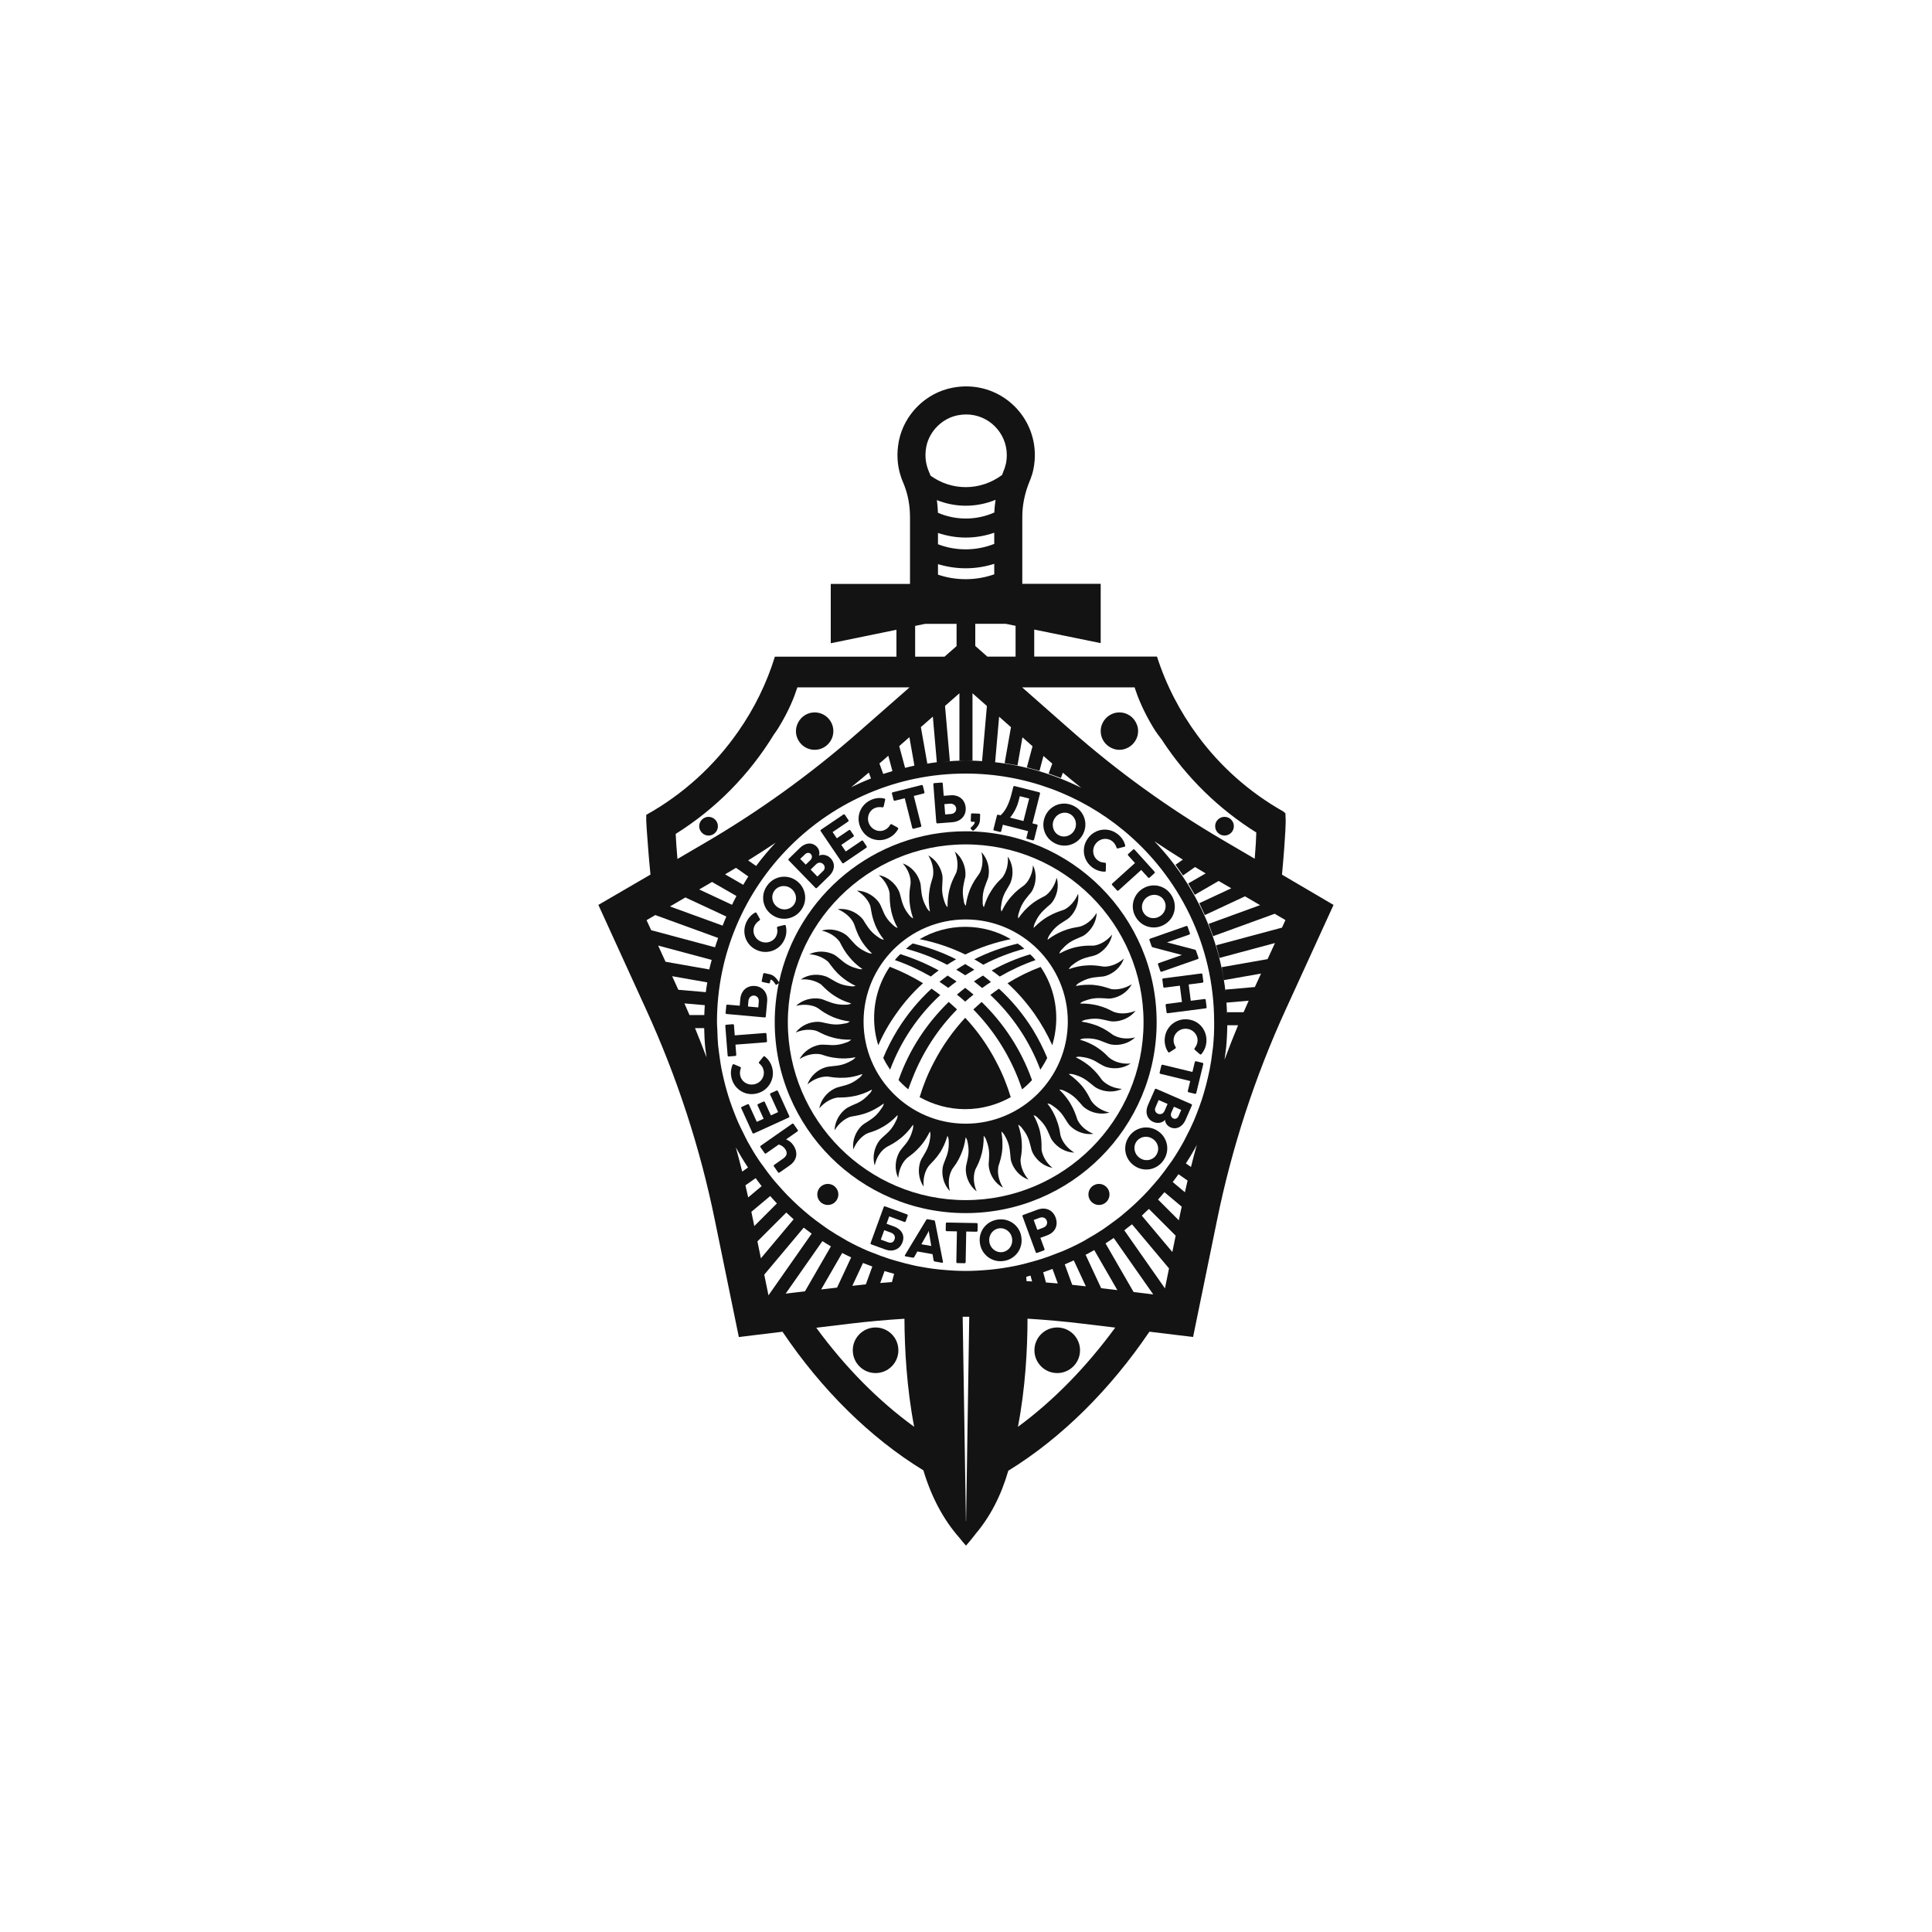 <?xml version="1.0" encoding="utf-8"?>
<!-- Generator: Adobe Illustrator 26.5.0, SVG Export Plug-In . SVG Version: 6.00 Build 0)  -->
<svg version="1.1" id="Layer_1" xmlns="http://www.w3.org/2000/svg" xmlns:xlink="http://www.w3.org/1999/xlink" x="0px" y="0px"
	 viewBox="0 0 500 500" style="enable-background:new 0 0 500 500;" xml:space="preserve">
<style type="text/css">
	.st0{fill:#131313;}
</style>
<g>
	<path class="st0" d="M207.41,192.63c0.88,0.88,2.08,1.42,3.42,1.42c2.67,0,4.84-2.17,4.84-4.84c0-2.67-2.17-4.84-4.84-4.84
		c-1.88,0-3.49,1.08-4.29,2.65c-0.34,0.66-0.55,1.4-0.55,2.19C205.99,190.54,206.54,191.75,207.41,192.63z"/>
	<path class="st0" d="M183.37,216.24c0.84,0,1.57-0.42,2.01-1.07c0.26-0.39,0.41-0.85,0.41-1.35c0-0.65-0.26-1.23-0.67-1.66
		c-0.44-0.46-1.06-0.76-1.75-0.76c-0.74,0-1.39,0.34-1.83,0.85c-0.36,0.42-0.59,0.96-0.59,1.57c0,0.45,0.13,0.87,0.35,1.23
		C181.72,215.75,182.48,216.24,183.37,216.24z"/>
	<circle class="st0" cx="316.9" cy="213.82" r="2.42"/>
	<path class="st0" d="M286.86,193.11c0.8,0.58,1.77,0.94,2.84,0.94c1.16,0,2.21-0.43,3.05-1.11c1.08-0.89,1.79-2.22,1.79-3.73
		c0-1.07-0.36-2.05-0.95-2.86c-0.88-1.2-2.29-1.98-3.89-1.98c-1.46,0-2.76,0.66-3.65,1.69c-0.73,0.85-1.19,1.94-1.19,3.15
		C284.86,190.82,285.65,192.23,286.86,193.11z"/>
	<path class="st0" d="M226.6,343.55c-3.26,0-5.9,2.64-5.9,5.9c0,3.26,2.64,5.9,5.9,5.9c3.26,0,5.9-2.64,5.9-5.9
		C232.5,346.19,229.86,343.55,226.6,343.55z"/>
	<path class="st0" d="M273.61,343.55c-3.26,0-5.9,2.64-5.9,5.9c0,3.26,2.64,5.9,5.9,5.9c3.26,0,5.9-2.64,5.9-5.9
		C279.51,346.19,276.86,343.55,273.61,343.55z"/>
	<path class="st0" d="M331.78,226.36c0.24-2.63,0.44-4.95,0.58-6.9c0.27-3.55,0.38-5.97,0.38-6.93l-0.07-2.05l-0.51-0.45
		c-8.74-4.92-16.32-11.64-22.22-19.66c-4.54-6.15-8.13-13.01-10.51-20.45h-31.77v-6.99l17.2,3.51v-15.35h-20.29V133.8
		c0-0.39,0-0.78,0.03-1.19v-0.03c0.15-2.75,0.8-5.43,1.84-7.97c0.23-0.55,0.44-1.09,0.6-1.66h0.03c0.49-1.64,0.75-3.38,0.75-5.17
		c0-9.83-7.96-17.78-17.77-17.78c-1.15,0-2.33,0.11-3.52,0.34c-6.96,1.32-12.54,6.91-13.91,13.81c-0.62,3.22-0.42,6.28,0.49,9.06
		c0.18,0.55,0.36,1.09,0.6,1.61c1.09,2.52,1.66,5.19,1.77,7.92c0.03,0.34,0.03,0.7,0.03,1.04v17.34H215v15.35l17-3.49v6.97h-31.46
		c-2.15,6.96-5.36,13.45-9.46,19.32c-6.18,8.91-14.34,16.32-23.83,21.61v1.6c0,0.2,0.14,2.87,0.51,7.34
		c0.14,1.88,0.34,4.06,0.58,6.52l-13.48,7.85l12.39,27.14c7.99,17.48,13.96,35.77,17.78,54.58l6.18,30.11l11.3-1.37
		c10.1,14.99,22.67,27.44,36.46,35.87c2.08,6.93,5.19,12.76,9.28,17.4c0.56,0.72,1.14,1.42,1.75,2.09c0.67-0.75,1.31-1.53,1.93-2.33
		c0.03-0.03,0.05-0.06,0.08-0.09c0.03-0.03,0.07-0.1,0.1-0.14c0.14-0.14,0.24-0.27,0.31-0.41c3.82-4.47,6.66-9.97,8.53-16.42
		c13.82-8.5,26.39-21.03,36.52-35.98l11.3,1.37l6.18-30.14c3.82-18.81,9.8-37.14,17.78-54.58l12.39-27.1L331.78,226.36z
		 M293.73,178.2c0,0.03,0.03,0.03,0.03,0.07c0.72,2.22,2.15,5.8,4.71,10.04c0.65,1.06,1.43,2.15,2.32,3.28v0.03
		c6.28,9.59,14.61,17.75,24.34,23.83c-0.03,1.54-0.17,3.86-0.41,6.79l-8.16-4.78c-14.1-8.26-27.41-17.85-39.66-28.67l-12.36-10.89
		h29.12C293.66,177.99,293.69,178.1,293.73,178.2z M321.84,261.96h-4.28v0.72c-0.03-1.24-0.09-2.47-0.19-3.7l0.04,0.5l5.75-0.5
		C322.72,259.97,322.27,260.96,321.84,261.96z M317.62,265.34h2.79c-1.23,2.95-2.39,5.92-3.5,8.92c0.07-0.48,0.13-0.97,0.19-1.46
		c0.07-0.56,0.16-1.11,0.22-1.68C317.5,269.21,317.6,267.29,317.62,265.34z M277.49,332.51l-1.93-5.29
		c0.79-0.33,1.56-0.69,2.33-1.04l3.13,6.72C279.85,332.77,278.67,332.64,277.49,332.51z M270.69,331.9l-0.71-2.64
		c0.28-0.09,0.55-0.2,0.83-0.29c0.53-0.17,1.05-0.38,1.58-0.57l1.37,3.76C272.73,332.06,271.71,331.98,270.69,331.9z M250.02,393.7
		l-0.02,0.02l-0.02-0.02l-0.84-52.92c0.32,0,0.64-0.01,0.95-0.01c0.25,0,0.5,0,0.75,0.01L250.02,393.7z M214.67,333.46l-2.16,0.25
		l5.45-9.44c0.03,0.02,0.07,0.03,0.1,0.05c0.73,0.39,1.48,0.73,2.22,1.09l-3.65,7.82L214.67,333.46z M177.13,259.68l5.27,0.46
		c-0.05,0.85-0.11,1.7-0.13,2.55h-3.83C178.01,261.69,177.57,260.68,177.13,259.68z M179.87,266.08h2.37
		c0.04,1.71,0.11,3.41,0.28,5.08c0.05,0.49,0.13,0.98,0.19,1.47c0.04,0.34,0.09,0.69,0.14,1.03
		C181.89,271.12,180.91,268.59,179.87,266.08z M182.66,256.77l-7.11-0.62l-1.6-3.51l9.1,1.6
		C182.91,255.08,182.76,255.91,182.66,256.77z M198.18,331.8l-0.39-1.92L208,317.71c0.68,0.53,1.36,1.05,2.06,1.56l-11.18,15.96
		L198.18,331.8z M196.92,325.65l-0.26-1.27l-0.64-3.11l7.47-7.47c0.63,0.59,1.25,1.18,1.9,1.75L196.92,325.65z M195.21,317.3
		l-0.68-3.32c-0.03-0.12-0.05-0.24-0.08-0.36l4.88-4.09c0.57,0.64,1.13,1.3,1.73,1.92L195.21,317.3z M192.92,306.76l2.65-1.86
		c0.51,0.69,1,1.4,1.54,2.07l-3.48,2.92C193.4,308.85,193.16,307.8,192.92,306.76z M192.08,303.21c-0.52-2.09-1.07-4.17-1.64-6.24
		c0.03,0.04,0.05,0.08,0.08,0.12c0.95,1.73,1.97,3.43,3.06,5.06L192.08,303.21z M203.33,334.79l9.51-13.59
		c0.72,0.47,1.46,0.91,2.2,1.36l-6.72,11.64l-3.1,0.36L203.33,334.79z M220.58,332.77l2.76-5.91c0.53,0.22,1.08,0.4,1.61,0.61
		c0.27,0.1,0.54,0.2,0.81,0.3l-1.68,4.62C222.9,332.51,221.74,332.64,220.58,332.77z M227.8,332.04l1.12-3.09
		c0.09,0.03,0.19,0.05,0.28,0.08c0.72,0.23,1.47,0.42,2.2,0.63l-0.57,2.14C229.82,331.87,228.81,331.96,227.8,332.04z
		 M265.66,331.55c-0.02-0.39-0.04-0.77-0.06-1.12c0.38-0.09,0.73-0.22,1.1-0.31l0.41,1.52
		C266.63,331.62,266.15,331.58,265.66,331.55z M280.95,324.73c0.24-0.12,0.48-0.24,0.72-0.36c0.51-0.27,1.01-0.57,1.52-0.85
		l5.98,10.36l-4.19-0.5L280.95,324.73z M293.37,334.37l-7.26-12.58c0.28-0.18,0.55-0.37,0.83-0.55c0.43-0.28,0.87-0.55,1.29-0.85
		l10.23,14.6l-3.77-0.46L293.37,334.37z M303.4,324.02l-7.9-9.41c0.36-0.33,0.7-0.69,1.06-1.03c0.26-0.24,0.53-0.46,0.78-0.71
		l6.92,6.92L303.4,324.02z M302.54,328.26l-0.45,2.22l-0.6,2.95l-10.52-15.02c0.32-0.24,0.61-0.52,0.93-0.76
		c0.35-0.28,0.73-0.52,1.07-0.8L302.54,328.26z M305.47,313.92l-0.39,1.9l-5.38-5.38c0.45-0.48,0.86-0.99,1.29-1.49
		c0.12-0.14,0.25-0.27,0.37-0.41l4.47,3.75c-0.02,0.09-0.04,0.17-0.06,0.26C305.67,312.99,305.57,313.47,305.47,313.92z
		 M306.65,308.55l-3.15-2.64c0.51-0.66,1-1.35,1.49-2.03l2.36,1.65C307.12,306.54,306.88,307.55,306.65,308.55z M308.22,302.01
		l-1.31-0.92c0.83-1.29,1.63-2.59,2.37-3.93c0.16-0.29,0.31-0.59,0.46-0.89C309.21,298.18,308.7,300.09,308.22,302.01z
		 M313.94,270.87c-0.04,0.38-0.1,0.75-0.15,1.13c-0.19,1.65-0.43,3.28-0.75,4.89c-0.11,0.55-0.24,1.1-0.36,1.65
		c-0.32,1.42-0.68,2.83-1.09,4.22c-0.17,0.58-0.35,1.16-0.53,1.73c-0.45,1.36-0.94,2.7-1.47,4.02c-0.21,0.53-0.41,1.06-0.64,1.58
		c-0.64,1.47-1.34,2.9-2.08,4.3c-0.17,0.32-0.32,0.66-0.5,0.98c-0.95,1.73-1.97,3.42-3.07,5.05c-0.16,0.24-0.34,0.46-0.51,0.69
		c-0.93,1.34-1.9,2.65-2.93,3.92c-0.42,0.51-0.86,1-1.29,1.5c-0.82,0.95-1.66,1.89-2.54,2.79c-0.52,0.54-1.07,1.07-1.61,1.59
		c-0.85,0.82-1.73,1.62-2.63,2.39c-0.58,0.5-1.17,1-1.76,1.48c-0.95,0.76-1.93,1.48-2.92,2.19c-0.58,0.41-1.16,0.84-1.75,1.24
		c-1.25,0.83-2.53,1.6-3.84,2.34c-0.38,0.21-0.73,0.45-1.11,0.66c-1.69,0.91-3.43,1.75-5.21,2.51c-0.51,0.22-1.04,0.39-1.55,0.6
		c-1.31,0.52-2.64,1.03-3.99,1.46c-0.64,0.21-1.3,0.39-1.96,0.58c-1.44,0.41-2.88,0.81-4.35,1.12c-0.28,0.06-0.55,0.12-0.83,0.18
		c-1.87,0.37-3.76,0.66-5.68,0.87c-0.31,0.03-0.62,0.06-0.93,0.09c-1.98,0.18-3.98,0.3-6.01,0.3c-2,0-3.97-0.12-5.92-0.3
		c-0.36-0.03-0.72-0.06-1.08-0.1c-1.88-0.2-3.73-0.49-5.56-0.85c-0.31-0.06-0.61-0.13-0.92-0.2c-1.5-0.32-2.97-0.72-4.43-1.14
		c-0.58-0.17-1.16-0.32-1.74-0.51c-1.55-0.5-3.07-1.06-4.56-1.67c-0.32-0.13-0.65-0.24-0.97-0.37c-1.83-0.78-3.62-1.64-5.36-2.59
		c-0.27-0.15-0.53-0.32-0.8-0.47c-1.41-0.79-2.8-1.63-4.14-2.52c-0.55-0.36-1.07-0.76-1.61-1.14c-1.03-0.73-2.05-1.48-3.04-2.27
		c-0.59-0.47-1.17-0.96-1.74-1.46c-0.89-0.76-1.75-1.55-2.6-2.36c-0.57-0.55-1.14-1.1-1.69-1.67c-0.8-0.83-1.57-1.69-2.33-2.56
		c-0.52-0.59-1.05-1.17-1.54-1.79c-0.8-0.98-1.54-2.01-2.28-3.04c-0.39-0.54-0.8-1.05-1.17-1.61c-1.02-1.52-1.97-3.1-2.86-4.71
		c-0.41-0.74-0.77-1.52-1.15-2.28c-0.48-0.96-0.96-1.91-1.4-2.9c-0.38-0.86-0.71-1.74-1.06-2.61c-0.36-0.93-0.71-1.87-1.03-2.82
		c-0.31-0.92-0.59-1.85-0.86-2.78c-0.27-0.96-0.52-1.92-0.75-2.9c-0.22-0.95-0.45-1.91-0.63-2.88c-0.19-1.01-0.33-2.04-0.47-3.07
		c-0.13-0.96-0.28-1.91-0.37-2.88c-0.11-1.23-0.15-2.48-0.19-3.73c-0.03-0.74-0.1-1.46-0.1-2.2c0-35.47,28.84-64.34,64.34-64.34
		c15.51,0,29.77,5.53,40.89,14.71c14.3,11.81,23.44,29.67,23.44,49.63C314.26,266.69,314.14,268.79,313.94,270.87z M176.37,232.85
		l1.01-0.59l10.6,4.94c-0.34,0.77-0.66,1.56-0.97,2.35l-13.62-4.96L176.37,232.85z M184.28,228.25l6.31,3.64
		c-0.41,0.74-0.76,1.51-1.14,2.27l-8.5-3.97l1.89-1.1L184.28,228.25z M190.47,224.59l3.19,2.24c-0.47,0.7-0.87,1.45-1.31,2.16
		l-4.7-2.71C188.59,225.73,189.53,225.16,190.47,224.59z M224.85,199.94l0.56,1.53c-1.75,0.68-3.45,1.44-5.13,2.26
		C221.82,202.48,223.34,201.22,224.85,199.94z M228.39,196.9l1.5-1.32l1.07,3.98c-0.8,0.23-1.59,0.48-2.38,0.74l-0.99-2.72
		C227.86,197.36,228.13,197.13,228.39,196.9z M236.84,169.94v-7.96l2.6-0.53h8.12v5.76l-3.12,2.74H236.84z M255.53,169.94
		l-3.13-2.77v-5.73h7.89l2.54,0.52v7.97H255.53z M249.93,139.12c2.53,0,5.01-0.43,7.38-1.25v2.89c-4.67,1.85-9.91,1.88-14.56,0.09
		v-2.92C245.06,138.7,247.47,139.12,249.93,139.12z M257.35,132.17l-0.01,0.23v0c0,0.08,0,0.16,0,0.23
		c-4.63,2.06-9.96,2.09-14.61,0.07c0-0.12,0-0.25-0.01-0.37c-0.04-0.98-0.13-1.95-0.26-2.9c2.38,0.95,4.92,1.45,7.5,1.45
		c2.65,0,5.26-0.53,7.7-1.53C257.51,130.3,257.4,131.23,257.35,132.17z M249.92,147.07c2.52,0,5.01-0.39,7.39-1.15v2.71
		c-4.68,1.66-9.88,1.68-14.56,0.09v-2.72C245.06,146.7,247.47,147.07,249.92,147.07z M256.15,197.14c-2.05-0.19-4.12-0.31-6.22-0.31
		h1.75v-17.41l3.73,3.29l-1.25,14.27L256.15,197.14z M248.3,179.42v17.41h1.6c-1.97,0-3.91,0.13-5.84,0.29l1.76-0.15l-1.25-14.28
		l0.4-0.35L248.3,179.42z M241.42,185.46l1.03,11.8c-1.04,0.11-2.05,0.31-3.07,0.47l0.61-0.11l-1.67-9.45L241.42,185.46z
		 M236.65,198.14c-0.82,0.16-1.61,0.39-2.42,0.58l-1.51-5.63l2.63-2.31L236.65,198.14z M200.72,218.1c-1.8,1.9-3.47,3.91-5.04,6.01
		l-2.06-1.44C196.01,221.19,198.38,219.66,200.72,218.1z M257.23,197.23l0.31,0.03l1.03-11.78l2.69,2.38l0.38,0.33l-1.64,9.3
		l3.33,0.59l1.28-7.26l2.42,2.14l0.19,0.17l-1.47,5.47l3.27,0.88l1.03-3.84l0.45,0.4c0.6,0.53,1.22,1.05,1.83,1.58l-0.94,2.57
		l3.18,1.16l0.5-1.37c1.56,1.32,3.14,2.61,4.73,3.89C272.87,200.42,265.28,198.1,257.23,197.23z M239.73,115.57
		c0.8-4.01,4.15-7.34,8.17-8.1c0.72-0.14,1.44-0.21,2.15-0.21c5.8,0,10.51,4.72,10.51,10.53c0,0.7-0.06,1.38-0.19,2.05l-0.33,1.21
		c-0.05,0.17-0.13,0.4-0.32,0.83c-0.14,0.34-0.25,0.69-0.38,1.04c-2.75,2.04-6.03,3.15-9.39,3.15c-3.3,0-6.42-1.02-9.12-2.96
		c-0.16-0.42-0.33-0.84-0.51-1.25c-0.13-0.3-0.22-0.61-0.32-0.89C239.46,119.27,239.37,117.45,239.73,115.57z M174.87,215.81
		c10.38-6.49,19.08-15.33,25.46-25.8c0.03,0,0.03-0.03,0.03-0.03c0.03-0.03,0.07-0.1,0.1-0.14c0.38-0.51,0.72-1.02,1.03-1.54
		c2.7-4.37,4.1-8.02,4.81-10.24c0-0.07,0.04-0.1,0.04-0.17h29.05l-13.38,11.74c-12.32,10.79-25.63,20.38-39.8,28.64l-6.89,4.03
		C175.08,219.57,174.94,217.35,174.87,215.81z M167.33,238.14l2.15-1.26l0.11-0.06l16.26,5.92c-0.27,0.8-0.56,1.6-0.8,2.42
		l-16.53-4.43L167.33,238.14z M170.33,244.71l13.86,3.71c-0.2,0.83-0.47,1.63-0.64,2.47l-11.31-1.99l-1.64-3.59L170.33,244.71z
		 M236.58,369.25c-9.32-6.76-17.92-15.5-25.33-25.63l8.77-1.06c4.68-0.56,9.36-0.98,14.05-1.27c0.04,7.96,0.6,18.01,2.52,27.98
		C236.6,369.25,236.59,369.25,236.58,369.25z M263.45,369.25c0,0-0.01,0.01-0.01,0.01c1.93-10.02,2.47-20.09,2.48-27.99
		c4.83,0.3,9.65,0.73,14.47,1.32l8.23,0.99C281.2,353.72,272.63,362.52,263.45,369.25z M331.78,240.07l-17.04,4.57l0.87,3.27
		l14.35-3.85l-0.4,0.87l-1.51,3.29l-11.88,2.09l0.59,3.34l9.59-1.69l-1.59,3.48l-7.64,0.67l0.07,0.78
		c-1.16-10.26-4.64-19.79-9.86-28.14c-2.48-3.97-5.34-7.67-8.57-11.03c2.43,1.62,4.88,3.21,7.36,4.75l-1.9,1.33l1.94,2.77l3.12-2.19
		c0.8,0.48,1.59,0.97,2.39,1.44l0.36,0.21l-4.52,2.61l1.69,2.93l6.19-3.58l1.85,1.08l1.41,0.82l-8.27,3.86l1.43,3.07l10.4-4.85
		l1.44,0.84l2.45,1.44l-13.31,4.85l1.16,3.18l15.94-5.8l0.73,0.43l2.05,1.2L331.78,240.07z"/>
	<path class="st0" d="M234.02,316.23c0.18,0.07,0.31,0.01,0.38-0.18l0.5-1.39c0.07-0.19,0.01-0.31-0.17-0.38l-5.65-2.06
		c-0.19-0.07-0.31-0.01-0.38,0.18l-3.38,9.27c-0.07,0.19-0.01,0.31,0.18,0.38l3.63,1.32c0.64,0.23,1.26,0.32,1.85,0.24
		s1.11-0.29,1.57-0.65c0.45-0.37,0.79-0.86,1.02-1.48c0.22-0.6,0.27-1.16,0.16-1.69c-0.11-0.53-0.38-1-0.79-1.41
		c-0.41-0.41-0.95-0.74-1.61-0.98l-1.89-0.69l0.69-1.91L234.02,316.23z M230.66,319.04c0.21,0.08,0.39,0.2,0.56,0.35
		c0.17,0.16,0.28,0.35,0.34,0.59c0.07,0.23,0.05,0.49-0.05,0.77c-0.15,0.42-0.38,0.68-0.68,0.79c-0.3,0.11-0.65,0.09-1.05-0.06
		l-1.83-0.67l0.89-2.44L230.66,319.04z"/>
	<path class="st0" d="M241.98,316.11c-0.03-0.17-0.13-0.27-0.3-0.29l-1.59-0.28c-0.17-0.03-0.29,0.03-0.38,0.17l-5.49,9.08
		c-0.03,0.03-0.05,0.08-0.05,0.12c-0.01,0.06,0,0.12,0.04,0.16c0.04,0.05,0.1,0.08,0.19,0.09l1.84,0.32
		c0.17,0.03,0.29-0.03,0.37-0.18l0.8-1.42l3.93,0.69l0.27,1.6c0.03,0.17,0.12,0.27,0.29,0.3l1.85,0.33c0.08,0.01,0.15,0.01,0.2-0.02
		c0.05-0.03,0.08-0.07,0.09-0.14c0.01-0.05,0.01-0.1-0.01-0.14L241.98,316.11z M238.45,322.01l1.75-3.1l0.17-0.4l0.05,0.44
		l0.59,3.51L238.45,322.01z"/>
	<path class="st0" d="M252.73,316.53l-7.65-0.14c-0.19-0.01-0.3,0.09-0.3,0.29l-0.03,1.65c0,0.2,0.09,0.3,0.29,0.3l2.61,0.05
		l-0.15,7.91c0,0.2,0.09,0.3,0.29,0.3l1.81,0.03c0.2,0,0.3-0.09,0.31-0.29l0.15-7.91l2.62,0.05c0.2,0.01,0.3-0.09,0.31-0.29
		l0.03-1.65C253.02,316.64,252.93,316.53,252.73,316.53z"/>
	<path class="st0" d="M263.2,317.53c-0.61-0.74-1.35-1.28-2.25-1.62c-0.89-0.34-1.83-0.43-2.83-0.28c-0.99,0.16-1.86,0.54-2.61,1.14
		c-0.74,0.6-1.29,1.35-1.63,2.24c-0.34,0.89-0.43,1.83-0.27,2.81c0.15,0.98,0.53,1.84,1.14,2.59c0.6,0.75,1.35,1.29,2.25,1.64
		c0.89,0.35,1.83,0.44,2.83,0.28c0.99-0.16,1.85-0.54,2.59-1.15c0.75-0.61,1.29-1.36,1.63-2.26c0.34-0.9,0.43-1.83,0.27-2.81
		C264.18,319.13,263.8,318.27,263.2,317.53z M261.77,322.12c-0.19,0.51-0.49,0.94-0.9,1.28s-0.87,0.55-1.4,0.64
		c-0.52,0.08-1.03,0.02-1.52-0.18c-0.49-0.2-0.91-0.51-1.25-0.94c-0.35-0.42-0.57-0.92-0.65-1.49c-0.09-0.56-0.04-1.1,0.15-1.61
		s0.49-0.94,0.9-1.28c0.41-0.34,0.87-0.55,1.4-0.64c0.52-0.08,1.03-0.03,1.52,0.17c0.49,0.2,0.91,0.51,1.25,0.93
		c0.35,0.42,0.56,0.92,0.65,1.48C262.01,321.07,261.96,321.61,261.77,322.12z"/>
	<path class="st0" d="M272.12,313.52c-0.47-0.39-1.02-0.63-1.65-0.71c-0.63-0.09-1.29,0-1.99,0.26l-3.67,1.35
		c-0.19,0.07-0.25,0.2-0.18,0.38l3.41,9.26c0.07,0.18,0.19,0.24,0.38,0.18l1.71-0.63c0.19-0.07,0.25-0.2,0.18-0.38l-1.06-2.88
		l1.72-0.63c0.71-0.26,1.28-0.63,1.69-1.1c0.42-0.47,0.67-1.02,0.76-1.63c0.09-0.61,0.01-1.26-0.24-1.93
		C272.94,314.42,272.58,313.91,272.12,313.52z M270.98,316.64c-0.05,0.24-0.15,0.46-0.33,0.65c-0.17,0.19-0.39,0.33-0.65,0.43
		l-1.54,0.57l-0.94-2.56l1.55-0.57c0.26-0.1,0.51-0.13,0.76-0.1c0.25,0.03,0.47,0.11,0.66,0.26c0.19,0.15,0.33,0.34,0.41,0.58
		C271,316.15,271.02,316.4,270.98,316.64z"/>
	<path class="st0" d="M205.4,290.92c-0.12-0.16-0.25-0.19-0.42-0.07l-8.08,5.65c-0.16,0.11-0.19,0.25-0.07,0.42l1.04,1.49
		c0.11,0.16,0.25,0.19,0.41,0.07l3.26-2.28c0.7,0.2,1.25,0.58,1.64,1.14c0.35,0.5,0.48,0.96,0.38,1.37c-0.1,0.41-0.4,0.8-0.91,1.15
		l-2.28,1.6c-0.17,0.11-0.19,0.25-0.07,0.41l1.04,1.5c0.11,0.16,0.25,0.19,0.41,0.07l2.61-1.82c0.61-0.42,1.06-0.92,1.36-1.49
		c0.3-0.57,0.42-1.17,0.35-1.82c-0.06-0.65-0.32-1.29-0.77-1.95c-0.29-0.42-0.59-0.73-0.9-0.95c-0.31-0.22-0.63-0.4-0.96-0.54
		l2.93-2.05c0.16-0.11,0.18-0.25,0.07-0.41L205.4,290.92z"/>
	<path class="st0" d="M204.26,288.82l-2.92-6.42c-0.08-0.18-0.22-0.23-0.4-0.15l-1.46,0.66c-0.18,0.08-0.23,0.22-0.15,0.4l2.05,4.5
		l-1.87,0.85l-1.56-3.41c-0.08-0.18-0.21-0.23-0.39-0.15l-1.34,0.61c-0.18,0.08-0.23,0.22-0.15,0.4l1.56,3.42l-1.77,0.8l-2.01-4.4
		c-0.08-0.18-0.21-0.23-0.39-0.15l-1.46,0.66c-0.18,0.08-0.23,0.21-0.15,0.4l2.88,6.33c0.08,0.18,0.21,0.23,0.39,0.15l8.98-4.09
		C204.29,289.13,204.34,289,204.26,288.82z"/>
	<path class="st0" d="M195.94,282.97c0.96-0.25,1.79-0.71,2.47-1.38c0.68-0.67,1.16-1.47,1.42-2.4c0.26-0.92,0.27-1.87,0.02-2.84
		c-0.16-0.6-0.4-1.15-0.73-1.65c-0.33-0.5-0.73-0.93-1.19-1.29c-0.07-0.06-0.15-0.08-0.21-0.06c-0.06,0.02-0.12,0.06-0.18,0.13
		l-1.08,1.34c-0.06,0.08-0.09,0.17-0.07,0.25c0.02,0.06,0.05,0.12,0.12,0.17c0.3,0.25,0.53,0.5,0.7,0.76
		c0.17,0.26,0.3,0.56,0.39,0.92c0.13,0.51,0.12,1.02-0.03,1.53c-0.15,0.51-0.42,0.96-0.81,1.34c-0.39,0.38-0.86,0.65-1.42,0.79
		c-0.55,0.14-1.09,0.14-1.62,0c-0.53-0.14-0.98-0.4-1.36-0.78c-0.38-0.37-0.63-0.82-0.77-1.33c-0.08-0.32-0.11-0.65-0.09-0.99
		c0.03-0.34,0.1-0.67,0.21-0.98c0.03-0.08,0.03-0.15,0.02-0.21c-0.03-0.08-0.08-0.14-0.18-0.18l-1.59-0.67
		c-0.07-0.03-0.14-0.04-0.2-0.02c-0.09,0.02-0.15,0.08-0.19,0.18c-0.22,0.52-0.35,1.08-0.4,1.68c-0.04,0.59,0.02,1.19,0.17,1.79
		c0.25,0.98,0.71,1.8,1.39,2.49c0.67,0.68,1.47,1.15,2.38,1.41C194.04,283.22,194.98,283.22,195.94,282.97z"/>
	<path class="st0" d="M190.54,272.95l-0.2-2.6l7.89-0.61c0.2-0.02,0.29-0.12,0.27-0.32l-0.14-1.81c-0.02-0.2-0.12-0.29-0.32-0.27
		l-7.89,0.61l-0.2-2.61c-0.02-0.2-0.12-0.29-0.32-0.27l-1.65,0.13c-0.2,0.02-0.29,0.12-0.27,0.32l0.6,7.62
		c0.02,0.2,0.12,0.29,0.32,0.27l1.65-0.13C190.47,273.25,190.56,273.15,190.54,272.95z"/>
	<path class="st0" d="M188.04,262.42l9.83,0.89c0.19,0.02,0.3-0.07,0.32-0.27l0.35-3.85c0.07-0.74-0.03-1.4-0.27-1.99
		c-0.25-0.59-0.62-1.06-1.12-1.41c-0.5-0.35-1.07-0.56-1.73-0.62c-0.66-0.06-1.27,0.04-1.83,0.29c-0.56,0.25-1.02,0.64-1.37,1.17
		c-0.35,0.53-0.57,1.17-0.63,1.91l-0.15,1.74l-3.16-0.28c-0.19-0.02-0.31,0.07-0.32,0.27l-0.17,1.84
		C187.76,262.3,187.85,262.4,188.04,262.42z M193.7,258.98c0.03-0.27,0.11-0.51,0.25-0.72c0.14-0.21,0.32-0.37,0.53-0.48
		s0.45-0.15,0.7-0.13c0.26,0.02,0.49,0.11,0.68,0.26c0.19,0.15,0.33,0.34,0.42,0.57c0.09,0.23,0.12,0.48,0.09,0.76l-0.13,1.48
		l-2.67-0.24L193.7,258.98z"/>
	<path class="st0" d="M193.7,244.18c0.57,0.76,1.31,1.34,2.22,1.73s1.84,0.53,2.8,0.42c0.95-0.11,1.81-0.45,2.59-1.02
		c0.77-0.57,1.35-1.32,1.75-2.24c0.24-0.57,0.39-1.15,0.44-1.75c0.04-0.6,0-1.18-0.15-1.74c-0.03-0.09-0.07-0.15-0.13-0.18
		c-0.05-0.02-0.13-0.03-0.23-0.01l-1.67,0.4c-0.11,0.02-0.18,0.08-0.21,0.16c-0.02,0.05-0.03,0.12-0.02,0.2
		c0.09,0.38,0.12,0.72,0.09,1.03c-0.03,0.31-0.11,0.63-0.25,0.97c-0.21,0.48-0.53,0.88-0.96,1.19c-0.43,0.31-0.92,0.5-1.46,0.56
		c-0.55,0.06-1.08-0.02-1.61-0.24s-0.95-0.56-1.28-0.99c-0.33-0.43-0.53-0.92-0.6-1.44c-0.07-0.53,0-1.03,0.21-1.52
		c0.13-0.31,0.31-0.59,0.54-0.84c0.23-0.25,0.49-0.47,0.77-0.65c0.07-0.05,0.11-0.1,0.14-0.15c0.03-0.07,0.02-0.16-0.03-0.26
		l-0.85-1.51c-0.04-0.07-0.09-0.12-0.15-0.14c-0.08-0.03-0.16-0.02-0.25,0.03c-0.5,0.28-0.95,0.64-1.34,1.08
		c-0.39,0.44-0.71,0.95-0.96,1.52c-0.4,0.93-0.54,1.86-0.43,2.81C192.79,242.56,193.13,243.42,193.7,244.18z"/>
	<path class="st0" d="M199.86,236.81c0.82,0.56,1.71,0.88,2.67,0.95c0.96,0.08,1.87-0.1,2.74-0.51s1.58-1.03,2.15-1.86
		c0.57-0.83,0.88-1.72,0.95-2.68c0.07-0.96-0.11-1.87-0.52-2.73c-0.42-0.86-1.03-1.58-1.85-2.14c-0.82-0.56-1.71-0.88-2.66-0.94
		c-0.95-0.07-1.86,0.1-2.73,0.52c-0.86,0.41-1.57,1.04-2.14,1.87c-0.57,0.83-0.89,1.73-0.96,2.68c-0.07,0.96,0.1,1.86,0.51,2.72
		C198.42,235.54,199.04,236.25,199.86,236.81z M200.37,230.58c0.29-0.43,0.69-0.76,1.17-0.99c0.49-0.22,1-0.32,1.54-0.27
		c0.55,0.04,1.06,0.22,1.53,0.54c0.47,0.33,0.83,0.73,1.07,1.23c0.25,0.49,0.35,1,0.32,1.53c-0.03,0.53-0.2,1.02-0.5,1.46
		c-0.3,0.43-0.69,0.76-1.17,0.99c-0.48,0.22-1,0.31-1.55,0.27c-0.54-0.04-1.05-0.22-1.53-0.55c-0.47-0.32-0.83-0.73-1.07-1.22
		c-0.24-0.49-0.34-1-0.31-1.53C199.9,231.51,200.07,231.02,200.37,230.58z"/>
	<path class="st0" d="M211.01,229.76c0.14,0.14,0.28,0.15,0.42,0.01l3.15-3.07c0.49-0.48,0.84-0.99,1.04-1.53
		c0.2-0.55,0.25-1.08,0.13-1.62s-0.38-1.02-0.81-1.46c-0.27-0.27-0.57-0.49-0.93-0.64c-0.35-0.15-0.71-0.23-1.07-0.23
		c-0.36,0-0.69,0.07-1,0.23c0.1-0.22,0.13-0.48,0.12-0.76c-0.01-0.28-0.08-0.55-0.19-0.83c-0.12-0.27-0.28-0.51-0.48-0.72
		c-0.39-0.41-0.84-0.66-1.34-0.78c-0.5-0.11-1.01-0.07-1.55,0.12c-0.53,0.19-1.05,0.53-1.53,1l-2.84,2.77
		c-0.14,0.14-0.14,0.28,0,0.42L211.01,229.76z M211.83,223.3c0.22-0.06,0.44-0.06,0.65,0c0.21,0.06,0.39,0.17,0.55,0.32
		c0.27,0.27,0.4,0.57,0.4,0.9c0,0.33-0.13,0.62-0.4,0.88l-1.49,1.45l-1.75-1.8l1.42-1.38C211.4,223.48,211.6,223.36,211.83,223.3z
		 M208.33,221.1c0.24-0.24,0.5-0.36,0.78-0.38c0.28-0.01,0.53,0.09,0.73,0.3c0.13,0.14,0.23,0.3,0.26,0.49
		c0.04,0.19,0.03,0.38-0.04,0.57c-0.06,0.2-0.18,0.37-0.34,0.53l-1.19,1.15l-1.44-1.48L208.33,221.1z"/>
	<path class="st0" d="M217.94,223.29c0.11,0.16,0.25,0.19,0.41,0.08l5.84-3.96c0.17-0.11,0.19-0.25,0.08-0.41l-0.89-1.33
		c-0.11-0.17-0.25-0.19-0.41-0.08l-4.09,2.77l-1.15-1.7l3.11-2.11c0.16-0.11,0.19-0.25,0.08-0.41l-0.83-1.22
		c-0.11-0.17-0.25-0.19-0.41-0.08l-3.11,2.11l-1.09-1.61l4-2.71c0.17-0.11,0.19-0.25,0.08-0.41l-0.89-1.33
		c-0.11-0.16-0.25-0.19-0.42-0.08l-5.76,3.9c-0.16,0.11-0.19,0.25-0.08,0.41L217.94,223.29z"/>
	<path class="st0" d="M224.45,216.41c0.78,0.56,1.65,0.89,2.6,0.99c0.96,0.1,1.89-0.05,2.81-0.47c0.57-0.25,1.07-0.58,1.5-0.99
		c0.44-0.41,0.79-0.87,1.07-1.39c0.05-0.09,0.05-0.16,0.02-0.22c-0.02-0.05-0.07-0.11-0.15-0.16l-1.51-0.84
		c-0.09-0.05-0.18-0.06-0.26-0.02c-0.05,0.03-0.11,0.07-0.15,0.14c-0.19,0.34-0.4,0.61-0.63,0.82c-0.23,0.21-0.5,0.39-0.84,0.54
		c-0.48,0.22-0.98,0.29-1.51,0.23c-0.53-0.06-1.01-0.26-1.46-0.58c-0.44-0.32-0.78-0.74-1.02-1.27c-0.23-0.52-0.33-1.05-0.27-1.6
		c0.05-0.54,0.23-1.03,0.53-1.47c0.3-0.43,0.7-0.76,1.18-0.98c0.31-0.14,0.63-0.22,0.97-0.25c0.34-0.03,0.67-0.02,1.01,0.04
		c0.08,0.01,0.15,0.01,0.2-0.02c0.07-0.03,0.13-0.1,0.15-0.21l0.39-1.68c0.02-0.08,0.02-0.15-0.01-0.21
		c-0.04-0.08-0.11-0.13-0.21-0.15c-0.55-0.13-1.13-0.17-1.71-0.11c-0.59,0.06-1.17,0.22-1.74,0.47c-0.91,0.41-1.65,1.01-2.21,1.79
		c-0.56,0.78-0.89,1.64-0.98,2.59c-0.09,0.95,0.06,1.88,0.47,2.78S223.68,215.85,224.45,216.41z"/>
	<path class="st0" d="M231.62,207.22l2.53-0.64l1.94,7.67c0.05,0.19,0.17,0.27,0.36,0.22l1.76-0.45c0.19-0.05,0.27-0.17,0.21-0.36
		l-1.93-7.67l2.54-0.64c0.19-0.05,0.27-0.17,0.21-0.36l-0.4-1.6c-0.05-0.19-0.17-0.27-0.37-0.22l-7.41,1.87
		c-0.19,0.05-0.27,0.17-0.22,0.36l0.41,1.6C231.3,207.19,231.42,207.26,231.62,207.22z"/>
	<path class="st0" d="M242.63,213.09l3.85-0.3c0.74-0.06,1.37-0.26,1.91-0.6c0.54-0.34,0.94-0.79,1.21-1.34
		c0.27-0.55,0.37-1.16,0.32-1.82c-0.05-0.66-0.25-1.25-0.58-1.76c-0.34-0.51-0.8-0.89-1.38-1.15s-1.24-0.36-1.99-0.3l-1.74,0.14
		l-0.25-3.16c-0.01-0.2-0.12-0.29-0.32-0.27l-1.84,0.14c-0.2,0.02-0.29,0.12-0.27,0.32l0.76,9.83
		C242.33,213.01,242.44,213.1,242.63,213.09z M245.88,207.99c0.27-0.02,0.53,0.02,0.76,0.12c0.23,0.1,0.42,0.25,0.57,0.45
		c0.14,0.19,0.23,0.42,0.25,0.66c0.02,0.26-0.03,0.5-0.14,0.71c-0.11,0.21-0.28,0.38-0.49,0.51c-0.21,0.13-0.46,0.2-0.73,0.22
		l-1.49,0.12l-0.21-2.67L245.88,207.99z"/>
	<path class="st0" d="M252.01,213.39c-0.17,0.23-0.4,0.48-0.71,0.74c-0.07,0.07-0.11,0.13-0.11,0.2c-0.01,0.08,0.03,0.15,0.1,0.22
		l0.33,0.33c0.06,0.07,0.13,0.1,0.21,0.1c0.08,0.01,0.15-0.03,0.22-0.09c1-0.85,1.51-1.73,1.56-2.63l0.05-1.38
		c0.01-0.2-0.09-0.3-0.29-0.31l-1.76-0.07c-0.2-0.01-0.3,0.09-0.31,0.28l-0.07,1.58c-0.01,0.2,0.09,0.3,0.29,0.31l0.76,0.03
		l-0.01,0.07C252.26,212.96,252.17,213.16,252.01,213.39z"/>
	<path class="st0" d="M257.34,214.94l1.42,0.36c0.19,0.05,0.31-0.02,0.36-0.21l0.42-1.65l6.53,1.66l-0.42,1.65
		c-0.05,0.19,0.03,0.32,0.21,0.36l1.41,0.36c0.19,0.05,0.31-0.02,0.36-0.22l0.89-3.52c0.05-0.19-0.02-0.31-0.21-0.36l-1.11-0.28
		l1.95-7.69c0.05-0.19-0.03-0.31-0.22-0.36l-6.33-1.6c-0.19-0.05-0.31,0.02-0.36,0.21l-0.49,1.93c-0.3,1.2-0.69,2.27-1.15,3.19
		s-1.02,1.67-1.65,2.24l-0.59-0.15c-0.19-0.05-0.31,0.03-0.36,0.22l-0.89,3.52C257.08,214.77,257.15,214.89,257.34,214.94z
		 M262.7,209.64c0.41-0.76,0.71-1.57,0.93-2.43l0.29-1.16l2.43,0.61l-1.48,5.82l-3.47-0.88C261.86,211.06,262.3,210.4,262.7,209.64z
		"/>
	<path class="st0" d="M273.03,218.26c0.9,0.45,1.83,0.64,2.79,0.58c0.95-0.06,1.83-0.36,2.63-0.89c0.8-0.53,1.42-1.24,1.87-2.13
		c0.44-0.89,0.63-1.81,0.57-2.76c-0.06-0.95-0.35-1.83-0.88-2.63c-0.53-0.8-1.24-1.42-2.14-1.87c-0.9-0.45-1.83-0.65-2.79-0.59
		c-0.95,0.06-1.83,0.35-2.62,0.88c-0.8,0.53-1.42,1.23-1.86,2.12c-0.44,0.89-0.63,1.81-0.58,2.77c0.06,0.96,0.35,1.84,0.87,2.64
		C271.42,217.18,272.14,217.81,273.03,218.26z M272.79,212.07c0.26-0.51,0.61-0.92,1.06-1.22c0.46-0.3,0.95-0.47,1.48-0.52
		c0.53-0.04,1.03,0.06,1.51,0.3c0.47,0.23,0.85,0.58,1.13,1.02c0.29,0.45,0.45,0.95,0.48,1.49c0.03,0.55-0.07,1.07-0.33,1.59
		c-0.25,0.52-0.61,0.93-1.07,1.23c-0.45,0.3-0.95,0.48-1.48,0.52c-0.53,0.04-1.03-0.06-1.51-0.3c-0.47-0.23-0.85-0.58-1.13-1.03
		s-0.45-0.95-0.47-1.49C272.42,213.12,272.53,212.58,272.79,212.07z"/>
	<path class="st0" d="M280.88,222.16c0.36,0.89,0.93,1.65,1.72,2.26c0.49,0.38,1.01,0.67,1.58,0.87c0.57,0.2,1.14,0.29,1.73,0.3
		c0.09,0,0.16-0.03,0.21-0.08c0.03-0.05,0.06-0.12,0.06-0.22l0.04-1.72c0-0.11-0.03-0.19-0.1-0.24c-0.05-0.04-0.11-0.06-0.19-0.07
		c-0.39-0.02-0.73-0.08-1.03-0.17c-0.29-0.1-0.57-0.27-0.87-0.49c-0.41-0.32-0.71-0.74-0.91-1.23c-0.19-0.5-0.25-1.02-0.17-1.56
		c0.07-0.54,0.29-1.04,0.64-1.49c0.35-0.45,0.78-0.78,1.29-0.99s1.02-0.28,1.55-0.21c0.53,0.07,1,0.26,1.43,0.59
		c0.26,0.21,0.48,0.45,0.67,0.74c0.19,0.29,0.33,0.59,0.43,0.91c0.03,0.08,0.06,0.13,0.11,0.17c0.07,0.05,0.15,0.06,0.25,0.04
		l1.67-0.43c0.08-0.02,0.13-0.05,0.18-0.11c0.05-0.07,0.06-0.15,0.03-0.26c-0.14-0.55-0.37-1.08-0.7-1.57
		c-0.33-0.49-0.74-0.93-1.23-1.32c-0.79-0.62-1.67-1-2.61-1.13c-0.95-0.13-1.87-0.02-2.75,0.34s-1.63,0.93-2.24,1.71
		c-0.61,0.78-0.99,1.65-1.12,2.6C280.42,220.35,280.52,221.27,280.88,222.16z"/>
	<path class="st0" d="M293.23,219.88l-1.23,1.11c-0.15,0.13-0.15,0.27-0.02,0.42l1.75,1.94l-5.87,5.3
		c-0.15,0.13-0.15,0.27-0.02,0.42l1.22,1.35c0.13,0.15,0.27,0.16,0.42,0.02l5.87-5.3l1.76,1.95c0.13,0.15,0.27,0.16,0.42,0.02
		l1.23-1.11c0.15-0.13,0.15-0.27,0.02-0.42l-5.13-5.67C293.52,219.76,293.38,219.75,293.23,219.88z"/>
	<path class="st0" d="M295.76,229.96c-0.85,0.52-1.49,1.2-1.95,2.05c-0.45,0.84-0.67,1.74-0.65,2.7c0.03,0.96,0.3,1.87,0.83,2.72
		c0.53,0.86,1.21,1.51,2.05,1.96c0.85,0.45,1.75,0.66,2.71,0.64c0.95-0.03,1.86-0.3,2.71-0.82c0.84-0.52,1.49-1.2,1.95-2.04
		c0.45-0.84,0.66-1.74,0.63-2.7c-0.03-0.96-0.3-1.86-0.83-2.72c-0.53-0.86-1.21-1.52-2.05-1.97c-0.85-0.45-1.75-0.67-2.69-0.64
		C297.5,229.17,296.6,229.44,295.76,229.96z M300.11,231.92c0.47,0.25,0.85,0.59,1.12,1.05c0.28,0.45,0.42,0.94,0.43,1.47
		c0.01,0.53-0.12,1.04-0.38,1.52c-0.26,0.48-0.63,0.87-1.12,1.17c-0.49,0.3-1.01,0.46-1.55,0.48c-0.55,0.02-1.06-0.09-1.53-0.34
		c-0.47-0.24-0.85-0.59-1.12-1.04c-0.28-0.45-0.42-0.94-0.43-1.47c-0.01-0.53,0.13-1.04,0.39-1.52c0.26-0.48,0.63-0.87,1.12-1.17
		c0.49-0.3,1.01-0.46,1.55-0.48C299.13,231.56,299.64,231.67,300.11,231.92z"/>
	<path class="st0" d="M297.48,243.31l0.55,1.58c0.05,0.15,0.15,0.23,0.3,0.27l7.55,1.99l-6,2.1c-0.19,0.07-0.25,0.19-0.18,0.38
		l0.58,1.66c0.07,0.19,0.19,0.25,0.38,0.18l9.31-3.26c0.19-0.07,0.25-0.19,0.18-0.38l-0.62-1.79c-0.05-0.15-0.15-0.24-0.3-0.27
		l-7.21-1.88l5.73-2.01c0.19-0.07,0.25-0.19,0.19-0.38l-0.58-1.66c-0.07-0.19-0.19-0.25-0.38-0.18l-9.31,3.26
		C297.48,243,297.42,243.13,297.48,243.31z"/>
	<path class="st0" d="M300.82,253.54l0.23,1.8c0.03,0.2,0.13,0.28,0.33,0.26l3.96-0.51l0.55,4.22l-3.97,0.51
		c-0.19,0.02-0.28,0.14-0.26,0.33l0.24,1.81c0.03,0.2,0.13,0.28,0.33,0.26l9.78-1.26c0.2-0.03,0.28-0.14,0.26-0.34l-0.23-1.81
		c-0.03-0.2-0.14-0.28-0.34-0.26l-3.53,0.45l-0.54-4.22l3.53-0.45c0.2-0.03,0.28-0.14,0.26-0.33l-0.23-1.8
		c-0.03-0.2-0.13-0.28-0.33-0.26l-9.78,1.26C300.88,253.23,300.79,253.34,300.82,253.54z"/>
	<path class="st0" d="M309.87,264.69c-0.79-0.53-1.69-0.83-2.68-0.89c-0.99-0.07-1.91,0.11-2.77,0.54c-0.86,0.42-1.56,1.03-2.1,1.83
		c-0.53,0.8-0.83,1.7-0.9,2.7c-0.03,0.62,0.02,1.22,0.18,1.8c0.15,0.58,0.39,1.11,0.72,1.59c0.06,0.08,0.12,0.12,0.19,0.12
		c0.06,0.01,0.13-0.02,0.21-0.07l1.44-0.94c0.09-0.06,0.14-0.13,0.15-0.22c0-0.06-0.02-0.13-0.06-0.2
		c-0.21-0.33-0.35-0.65-0.43-0.94c-0.09-0.3-0.11-0.63-0.09-0.99c0.03-0.52,0.2-1.01,0.51-1.45c0.31-0.44,0.7-0.78,1.19-1.02
		c0.49-0.24,1.02-0.34,1.59-0.31c0.57,0.04,1.09,0.21,1.54,0.51c0.46,0.3,0.81,0.69,1.05,1.16c0.24,0.47,0.35,0.97,0.31,1.51
		c-0.02,0.33-0.09,0.66-0.23,0.97c-0.13,0.32-0.31,0.6-0.51,0.87c-0.05,0.07-0.08,0.13-0.09,0.19c0,0.08,0.03,0.16,0.11,0.23
		l1.3,1.14c0.06,0.05,0.13,0.08,0.19,0.09c0.09,0.01,0.17-0.03,0.23-0.11c0.37-0.43,0.67-0.92,0.9-1.47
		c0.23-0.55,0.36-1.14,0.4-1.76c0.06-1-0.12-1.93-0.54-2.79C311.27,265.91,310.66,265.22,309.87,264.69z"/>
	<path class="st0" d="M311.18,275.05l-1.61-0.39c-0.19-0.05-0.31,0.03-0.36,0.22l-0.61,2.54l-7.69-1.86
		c-0.19-0.05-0.31,0.03-0.36,0.22l-0.43,1.77c-0.04,0.19,0.03,0.32,0.22,0.36l7.69,1.86l-0.62,2.55c-0.05,0.19,0.03,0.31,0.22,0.36
		l1.61,0.39c0.19,0.05,0.31-0.03,0.36-0.22l1.8-7.43C311.44,275.21,311.37,275.09,311.18,275.05z"/>
	<path class="st0" d="M299.26,281.8c-0.18-0.08-0.31-0.03-0.39,0.15l-1.77,4.03c-0.27,0.63-0.4,1.23-0.38,1.81
		c0.02,0.58,0.18,1.09,0.49,1.54c0.31,0.45,0.73,0.8,1.29,1.04c0.35,0.15,0.72,0.23,1.1,0.24c0.38,0.01,0.74-0.06,1.07-0.19
		c0.33-0.14,0.61-0.33,0.85-0.59c-0.01,0.24,0.05,0.49,0.17,0.74c0.11,0.26,0.28,0.49,0.49,0.69c0.21,0.21,0.45,0.37,0.71,0.49
		c0.52,0.23,1.03,0.3,1.53,0.21c0.51-0.09,0.97-0.32,1.39-0.7c0.42-0.38,0.77-0.88,1.04-1.5l1.59-3.64
		c0.08-0.18,0.03-0.31-0.15-0.39L299.26,281.8z M301.38,287.51c-0.11,0.24-0.25,0.44-0.44,0.58s-0.39,0.22-0.61,0.25
		c-0.22,0.03-0.43,0-0.63-0.09c-0.35-0.15-0.59-0.38-0.71-0.68c-0.12-0.3-0.11-0.63,0.04-0.97l0.83-1.91l2.31,1.01L301.38,287.51z
		 M305.02,288.81c-0.14,0.31-0.33,0.53-0.59,0.65c-0.25,0.12-0.52,0.11-0.79-0.01c-0.18-0.08-0.33-0.2-0.43-0.35
		c-0.11-0.16-0.17-0.34-0.19-0.54c-0.01-0.2,0.03-0.41,0.12-0.63l0.67-1.51l1.89,0.83L305.02,288.81z"/>
	<path class="st0" d="M299.78,292.79c-0.81-0.57-1.69-0.9-2.65-0.99c-0.96-0.09-1.87,0.07-2.75,0.47c-0.87,0.4-1.6,1.01-2.17,1.83
		c-0.57,0.82-0.91,1.71-0.99,2.67c-0.09,0.96,0.08,1.87,0.48,2.74c0.41,0.87,1.01,1.59,1.83,2.16c0.81,0.57,1.69,0.9,2.64,0.98
		c0.95,0.09,1.86-0.07,2.73-0.47c0.87-0.4,1.59-1.01,2.17-1.83c0.58-0.82,0.91-1.71,1-2.66c0.09-0.95-0.07-1.86-0.47-2.73
		C301.2,294.08,300.59,293.36,299.78,292.79z M299.18,299.01c-0.3,0.43-0.69,0.75-1.18,0.97c-0.49,0.22-1.01,0.3-1.55,0.25
		c-0.54-0.05-1.05-0.24-1.51-0.57c-0.47-0.33-0.82-0.74-1.05-1.24c-0.23-0.5-0.33-1.01-0.29-1.54c0.04-0.53,0.21-1.01,0.52-1.45
		c0.3-0.43,0.7-0.75,1.19-0.97c0.49-0.22,1-0.3,1.55-0.25s1.05,0.24,1.53,0.57c0.47,0.33,0.81,0.74,1.05,1.23
		c0.23,0.49,0.33,1.01,0.29,1.54C299.66,298.09,299.48,298.57,299.18,299.01z"/>
	<path class="st0" d="M249.92,215.14c-23.77,0-43.61,16.79-48.34,39.15c0-0.05,0-0.11-0.04-0.17c-0.67-1.13-1.45-1.79-2.33-1.98
		l-1.35-0.29c-0.19-0.04-0.31,0.03-0.35,0.23l-0.37,1.72c-0.04,0.2,0.03,0.31,0.23,0.35l1.54,0.33c0.2,0.04,0.32-0.03,0.36-0.23
		l0.16-0.74l0.06,0.02c0.17,0.04,0.36,0.16,0.56,0.35c0.2,0.2,0.4,0.48,0.61,0.82c0.05,0.09,0.11,0.14,0.18,0.15
		c0.08,0.02,0.15-0.01,0.23-0.07l0.39-0.27c0.05-0.03,0.07-0.08,0.09-0.12c-0.68,3.27-1.05,6.66-1.05,10.14
		c0,27.29,22.13,49.42,49.42,49.42c27.29,0,49.42-22.13,49.42-49.42C299.34,237.26,277.21,215.14,249.92,215.14z M249.92,310.59
		c-25.38,0-46.03-20.65-46.03-46.03s20.65-46.03,46.03-46.03s46.03,20.65,46.03,46.03S275.3,310.59,249.92,310.59z"/>
	<path class="st0" d="M214.24,306.39c-1.51,0-2.73,1.22-2.73,2.73c0,1.51,1.22,2.73,2.73,2.73c1.51,0,2.73-1.22,2.73-2.73
		C216.97,307.62,215.75,306.39,214.24,306.39z"/>
	<path class="st0" d="M284.41,306.39c-1.51,0-2.73,1.22-2.73,2.73c0,1.51,1.22,2.73,2.73,2.73c1.51,0,2.73-1.22,2.73-2.73
		C287.14,307.62,285.92,306.39,284.41,306.39z"/>
	<path class="st0" d="M254.47,249.67c3.39-1.78,6.95-3.14,10.63-4.14c-0.54-0.5-1.12-0.95-1.74-1.32
		c-3.89,0.91-7.65,2.27-11.21,4.05C252.94,248.71,253.68,249.17,254.47,249.67z"/>
	<path class="st0" d="M285.9,269.76c0.62,0.25,1.16,0.46,1.82,0.58c1.9,0.29,4.34-0.21,6.04-1.86c-2.11,0.54-4.01,0.21-5.25-0.41
		c-0.17-0.08-0.37-0.17-0.54-0.29c-0.91-0.66-1.82-1.36-3.76-2.23c-1.08-0.41-2.4-0.87-4.34-1.16c0.37-0.29,0.87-0.46,1.45-0.54
		c1.9-0.37,3.14-0.25,5.01,0.21c0.62,0.17,1.2,0.29,1.86,0.29c1.94,0,4.26-0.91,5.71-2.77c-2.03,0.83-3.97,0.83-5.25,0.42
		c-0.21-0.04-0.41-0.12-0.58-0.21c-1.04-0.5-2.03-1.08-4.1-1.61c-1.16-0.25-2.48-0.5-4.47-0.46c0.33-0.37,0.79-0.58,1.32-0.74
		c1.86-0.7,3.1-0.74,5.01-0.62c0.66,0.08,1.24,0.12,1.9,0c1.9-0.29,4.05-1.53,5.17-3.64c-1.86,1.16-3.76,1.45-5.13,1.28
		c-0.21-0.04-0.41-0.08-0.62-0.17c-1.08-0.33-2.15-0.74-4.26-0.95c-1.16-0.04-2.56-0.08-4.47,0.29c0.25-0.41,0.66-0.74,1.2-0.99
		c1.7-0.95,2.9-1.2,4.8-1.37c0.66-0.04,1.24-0.08,1.86-0.29c1.86-0.62,3.81-2.15,4.55-4.43c-1.61,1.45-3.47,2.03-4.84,2.07
		c-0.21,0-0.41,0-0.62-0.04c-1.12-0.16-2.28-0.41-4.38-0.25c-1.16,0.08-2.52,0.29-4.39,0.95c0.21-0.46,0.58-0.83,1.03-1.16
		c1.53-1.2,2.69-1.66,4.55-2.11c0.66-0.12,1.2-0.29,1.82-0.58c1.7-0.91,3.39-2.73,3.81-5.09c-1.41,1.7-3.14,2.57-4.51,2.81
		c-0.21,0.04-0.41,0.04-0.62,0.04c-1.12,0-2.28-0.04-4.34,0.41c-1.16,0.29-2.48,0.7-4.18,1.66c0.12-0.5,0.41-0.91,0.83-1.28
		c1.32-1.45,2.4-2.07,4.18-2.81c0.62-0.25,1.16-0.45,1.7-0.87c1.53-1.16,2.9-3.23,2.94-5.58c-1.12,1.86-2.69,2.98-3.97,3.43
		c-0.21,0.08-0.41,0.12-0.62,0.17c-1.12,0.21-2.28,0.33-4.26,1.12c-1.03,0.46-2.28,1.04-3.85,2.23c0.04-0.46,0.29-0.95,0.62-1.41
		c1.08-1.61,2.07-2.4,3.68-3.39c0.58-0.33,1.08-0.66,1.53-1.12c1.36-1.36,2.4-3.64,2.07-6c-0.83,2.03-2.23,3.39-3.43,4.05
		c-0.16,0.08-0.37,0.16-0.54,0.21c-1.08,0.37-2.19,0.7-4.05,1.78c-0.99,0.62-2.11,1.41-3.48,2.81c0-0.46,0.17-0.95,0.41-1.45
		c0.83-1.78,1.65-2.69,3.1-3.97c0.5-0.41,0.95-0.78,1.36-1.32c1.12-1.57,1.78-3.97,1.08-6.25c-0.49,2.11-1.65,3.68-2.73,4.51
		c-0.16,0.12-0.33,0.25-0.54,0.33c-0.99,0.54-2.07,0.99-3.68,2.36c-0.91,0.79-1.9,1.74-2.98,3.35c-0.12-0.46-0.04-0.99,0.17-1.53
		c0.54-1.86,1.2-2.9,2.44-4.38c0.42-0.5,0.83-0.91,1.12-1.53c0.87-1.74,1.12-4.18,0.08-6.33c-0.12,2.19-1.03,3.89-1.98,4.88
		c-0.17,0.16-0.29,0.29-0.46,0.41c-0.91,0.66-1.9,1.32-3.31,2.94c-0.74,0.87-1.57,1.99-2.4,3.76c-0.21-0.46-0.21-0.99-0.08-1.57
		c0.21-1.9,0.74-3.06,1.74-4.67c0.33-0.58,0.66-1.08,0.83-1.7c0.62-1.86,0.5-4.34-0.87-6.29c0.21,2.19-0.46,4.01-1.2,5.13
		c-0.12,0.21-0.25,0.33-0.41,0.5c-0.79,0.79-1.66,1.57-2.77,3.39c-0.62,0.99-1.24,2.19-1.82,4.1c-0.25-0.41-0.33-0.91-0.29-1.49
		c-0.08-1.94,0.25-3.14,0.95-4.92c0.25-0.62,0.5-1.16,0.58-1.82c0.29-1.9-0.21-4.34-1.86-6.04c0.54,2.11,0.21,4.01-0.37,5.25
		c-0.12,0.21-0.21,0.37-0.33,0.54c-0.66,0.91-1.37,1.82-2.23,3.76c-0.41,1.12-0.87,2.4-1.12,4.34c-0.33-0.37-0.5-0.87-0.54-1.45
		c-0.37-1.9-0.25-3.14,0.17-5c0.17-0.62,0.33-1.2,0.29-1.86c0-1.94-0.87-4.26-2.77-5.71c0.87,2.03,0.83,3.97,0.45,5.29
		c-0.08,0.16-0.16,0.37-0.25,0.54c-0.5,1.03-1.08,2.03-1.61,4.09c-0.25,1.16-0.5,2.52-0.46,4.47c-0.33-0.33-0.58-0.79-0.75-1.32
		c-0.66-1.86-0.74-3.06-0.58-5.01c0.04-0.66,0.08-1.24,0-1.86c-0.33-1.94-1.57-4.1-3.64-5.21c1.16,1.86,1.41,3.81,1.24,5.13
		c-0.04,0.21-0.08,0.41-0.12,0.62c-0.33,1.08-0.74,2.15-0.95,4.3c-0.08,1.16-0.12,2.52,0.25,4.47c-0.41-0.29-0.7-0.7-0.95-1.2
		c-0.95-1.74-1.2-2.94-1.37-4.84c-0.04-0.66-0.08-1.24-0.33-1.86c-0.58-1.86-2.15-3.81-4.38-4.55c1.45,1.61,2.03,3.47,2.03,4.84
		c0,0.21,0,0.41-0.04,0.62c-0.16,1.12-0.37,2.27-0.25,4.38c0.13,1.16,0.29,2.52,0.95,4.38c-0.46-0.21-0.83-0.58-1.16-1.03
		c-1.2-1.53-1.61-2.69-2.07-4.55c-0.16-0.66-0.29-1.2-0.62-1.82c-0.87-1.7-2.73-3.39-5.05-3.8c1.66,1.41,2.52,3.18,2.77,4.51
		c0.04,0.21,0.04,0.41,0.04,0.62c0.04,1.12,0,2.28,0.46,4.39c0.29,1.12,0.66,2.44,1.61,4.14c-0.46-0.12-0.87-0.41-1.28-0.83
		c-1.45-1.32-2.07-2.4-2.77-4.18c-0.25-0.62-0.49-1.16-0.87-1.7c-1.16-1.53-3.23-2.9-5.62-2.94c1.9,1.12,3.02,2.69,3.47,3.97
		c0.04,0.21,0.08,0.41,0.12,0.62c0.21,1.12,0.33,2.28,1.12,4.26c0.46,1.08,1.08,2.32,2.28,3.85c-0.5-0.04-0.95-0.29-1.41-0.62
		c-1.61-1.08-2.4-2.07-3.43-3.68c-0.33-0.58-0.62-1.08-1.12-1.53c-1.36-1.37-3.64-2.4-6-2.07c2.03,0.83,3.39,2.23,4.05,3.43
		c0.08,0.17,0.17,0.37,0.25,0.58c0.37,1.03,0.66,2.15,1.74,4.01c0.62,0.99,1.41,2.11,2.85,3.47c-0.5,0-0.99-0.16-1.49-0.41
		c-1.78-0.83-2.69-1.66-3.93-3.1c-0.45-0.5-0.83-0.95-1.36-1.36c-1.57-1.12-3.97-1.78-6.25-1.08c2.15,0.5,3.72,1.65,4.51,2.73
		c0.16,0.16,0.25,0.33,0.33,0.54c0.54,0.99,1.03,2.07,2.4,3.68c0.74,0.91,1.7,1.9,3.31,3.02c-0.46,0.08-0.95,0-1.53-0.21
		c-1.86-0.5-2.9-1.2-4.34-2.44c-0.49-0.41-0.95-0.79-1.53-1.12c-1.74-0.87-4.22-1.12-6.37-0.08c2.19,0.12,3.93,1.08,4.92,1.98
		c0.12,0.17,0.25,0.29,0.37,0.5c0.7,0.87,1.32,1.86,2.94,3.27c0.87,0.74,1.99,1.57,3.76,2.44c-0.46,0.16-0.99,0.16-1.53,0.04
		c-1.94-0.21-3.06-0.74-4.72-1.74c-0.58-0.33-1.08-0.66-1.7-0.83c-1.86-0.62-4.3-0.5-6.25,0.87c2.15-0.21,4.01,0.46,5.13,1.2
		c0.16,0.12,0.33,0.25,0.46,0.41c0.83,0.79,1.61,1.66,3.39,2.77c0.99,0.62,2.23,1.28,4.09,1.82c-0.41,0.25-0.91,0.33-1.49,0.33
		c-1.94,0.04-3.14-0.29-4.92-0.99c-0.62-0.25-1.16-0.5-1.82-0.58c-1.9-0.29-4.34,0.21-6.04,1.86c2.11-0.54,4.05-0.21,5.25,0.37
		c0.21,0.12,0.37,0.21,0.54,0.33c0.91,0.66,1.82,1.37,3.81,2.23c1.08,0.41,2.36,0.87,4.3,1.12c-0.37,0.33-0.87,0.49-1.41,0.54
		c-1.94,0.41-3.14,0.25-5.05-0.17c-0.62-0.16-1.2-0.29-1.86-0.29c-1.94,0-4.26,0.87-5.67,2.77c1.99-0.87,3.93-0.83,5.25-0.46
		c0.21,0.08,0.37,0.16,0.58,0.25c0.99,0.5,2.03,1.08,4.09,1.61c1.12,0.25,2.48,0.5,4.43,0.46c-0.33,0.33-0.79,0.58-1.32,0.75
		c-1.82,0.66-3.06,0.74-4.96,0.58c-0.66-0.04-1.24-0.08-1.9,0c-1.9,0.33-4.05,1.57-5.17,3.68c1.82-1.2,3.76-1.45,5.13-1.28
		c0.21,0.04,0.37,0.08,0.58,0.12c1.08,0.37,2.15,0.75,4.3,0.95c1.16,0.08,2.52,0.12,4.47-0.25c-0.29,0.41-0.7,0.7-1.2,0.95
		c-1.7,0.95-2.94,1.2-4.84,1.36c-0.66,0.08-1.24,0.12-1.86,0.33c-1.86,0.58-3.76,2.15-4.55,4.38c1.66-1.45,3.52-1.99,4.88-2.03
		c0.21,0,0.41,0,0.62,0.04c1.08,0.16,2.23,0.37,4.39,0.25c1.16-0.08,2.52-0.29,4.34-0.95c-0.17,0.46-0.54,0.83-1.03,1.16
		c-1.53,1.2-2.69,1.61-4.55,2.07c-0.62,0.16-1.2,0.29-1.78,0.62c-1.74,0.87-3.39,2.73-3.81,5.05c1.36-1.65,3.14-2.52,4.47-2.77
		c0.21-0.04,0.41-0.04,0.62-0.04c1.12-0.04,2.32,0,4.39-0.46c1.12-0.29,2.44-0.66,4.18-1.61c-0.12,0.46-0.46,0.91-0.87,1.28
		c-1.32,1.45-2.4,2.07-4.18,2.77c-0.58,0.29-1.12,0.5-1.66,0.87c-1.57,1.16-2.94,3.23-2.98,5.63c1.12-1.9,2.73-3.02,4.01-3.48
		c0.21-0.04,0.37-0.08,0.58-0.12c1.12-0.21,2.28-0.33,4.26-1.12c1.08-0.46,2.32-1.08,3.89-2.23c-0.08,0.45-0.29,0.91-0.66,1.36
		c-1.08,1.61-2.03,2.4-3.68,3.43c-0.54,0.33-1.04,0.62-1.53,1.12c-1.37,1.37-2.36,3.64-2.03,6c0.79-2.03,2.19-3.39,3.39-4.05
		c0.21-0.08,0.37-0.17,0.58-0.25c1.08-0.33,2.19-0.66,4.01-1.74c0.99-0.62,2.11-1.41,3.47-2.86c0.04,0.5-0.12,0.99-0.41,1.49
		c-0.83,1.78-1.66,2.69-3.1,3.93c-0.5,0.45-0.95,0.83-1.32,1.36c-1.12,1.57-1.78,3.97-1.08,6.25c0.46-2.15,1.61-3.72,2.73-4.51
		c0.17-0.12,0.33-0.25,0.5-0.33c0.99-0.54,2.07-1.03,3.72-2.4c0.87-0.74,1.86-1.7,2.98-3.31c0.08,0.46,0,0.99-0.17,1.53
		c-0.54,1.86-1.2,2.9-2.48,4.34c-0.41,0.5-0.79,0.95-1.08,1.57c-0.87,1.74-1.16,4.18-0.12,6.33c0.17-2.19,1.08-3.93,2.03-4.88
		c0.12-0.16,0.29-0.29,0.46-0.41c0.91-0.7,1.86-1.32,3.27-2.94c0.75-0.87,1.57-1.99,2.44-3.76c0.17,0.46,0.17,0.99,0.08,1.53
		c-0.25,1.95-0.74,3.06-1.74,4.72c-0.37,0.58-0.66,1.08-0.87,1.7c-0.58,1.86-0.46,4.34,0.91,6.29c-0.21-2.19,0.41-4.05,1.2-5.17
		c0.12-0.16,0.25-0.33,0.37-0.46c0.78-0.83,1.65-1.61,2.81-3.39c0.58-0.99,1.24-2.23,1.78-4.1c0.25,0.41,0.33,0.91,0.33,1.49
		c0.08,1.95-0.25,3.14-0.99,4.92c-0.25,0.62-0.46,1.16-0.58,1.82c-0.29,1.9,0.21,4.34,1.86,6.04c-0.54-2.11-0.21-4.05,0.41-5.25
		c0.08-0.21,0.17-0.37,0.29-0.54c0.66-0.91,1.41-1.82,2.23-3.81c0.46-1.08,0.91-2.36,1.16-4.3c0.29,0.37,0.45,0.87,0.54,1.41
		c0.37,1.94,0.25,3.14-0.21,5.05c-0.16,0.62-0.29,1.2-0.29,1.86c0,1.94,0.91,4.26,2.81,5.67c-0.87-1.99-0.87-3.93-0.46-5.25
		c0.04-0.21,0.12-0.37,0.21-0.58c0.5-0.99,1.08-2.03,1.61-4.1c0.25-1.12,0.49-2.48,0.46-4.43c0.37,0.33,0.58,0.79,0.74,1.32
		c0.7,1.82,0.74,3.06,0.62,5.01c-0.08,0.62-0.12,1.2,0,1.86c0.29,1.94,1.53,4.1,3.64,5.21c-1.16-1.86-1.45-3.81-1.24-5.13
		c0-0.21,0.04-0.41,0.12-0.62c0.33-1.08,0.75-2.15,0.95-4.3c0.04-1.16,0.08-2.52-0.25-4.47c0.37,0.29,0.7,0.7,0.95,1.2
		c0.95,1.7,1.2,2.94,1.36,4.84c0.04,0.66,0.08,1.24,0.29,1.86c0.62,1.86,2.15,3.76,4.43,4.55c-1.45-1.65-2.03-3.52-2.07-4.88
		c0-0.21,0-0.41,0.04-0.62c0.17-1.08,0.41-2.23,0.25-4.38c-0.08-1.16-0.29-2.52-0.91-4.34c0.41,0.21,0.79,0.54,1.12,1.04
		c1.2,1.53,1.66,2.69,2.11,4.55c0.12,0.62,0.29,1.2,0.58,1.78c0.91,1.74,2.73,3.39,5.09,3.81c-1.7-1.36-2.56-3.14-2.81-4.47
		c-0.04-0.21-0.04-0.41-0.04-0.62c0-1.12,0.04-2.28-0.41-4.38c-0.29-1.12-0.7-2.44-1.66-4.18c0.5,0.12,0.91,0.45,1.28,0.87
		c1.45,1.33,2.07,2.4,2.81,4.18c0.25,0.58,0.45,1.12,0.87,1.65c1.16,1.57,3.23,2.94,5.58,2.98c-1.86-1.12-2.98-2.73-3.43-4.01
		c-0.08-0.21-0.12-0.37-0.17-0.58c-0.16-1.12-0.33-2.28-1.12-4.26c-0.46-1.08-1.03-2.32-2.23-3.85c0.5,0.04,0.95,0.25,1.41,0.62
		c1.61,1.08,2.4,2.03,3.39,3.68c0.33,0.54,0.66,1.08,1.12,1.53c1.36,1.37,3.64,2.36,6,2.03c-2.03-0.79-3.39-2.19-4.01-3.39
		c-0.12-0.21-0.21-0.37-0.25-0.58c-0.37-1.08-0.7-2.19-1.78-4.01c-0.62-0.99-1.41-2.11-2.81-3.48c0.46,0,0.95,0.12,1.49,0.41
		c1.74,0.83,2.69,1.66,3.93,3.1c0.41,0.5,0.78,0.95,1.32,1.32c1.57,1.16,3.97,1.78,6.25,1.12c-2.11-0.49-3.68-1.65-4.51-2.77
		c-0.12-0.16-0.25-0.33-0.33-0.5c-0.54-0.99-0.99-2.07-2.36-3.72c-0.79-0.87-1.74-1.86-3.35-2.98c0.5-0.08,0.99,0,1.53,0.17
		c1.86,0.54,2.9,1.24,4.39,2.48c0.49,0.41,0.95,0.79,1.53,1.08c1.74,0.87,4.18,1.16,6.33,0.12c-2.19-0.16-3.89-1.08-4.88-2.03
		c-0.16-0.12-0.29-0.29-0.41-0.46c-0.66-0.91-1.32-1.86-2.9-3.27c-0.91-0.75-2.03-1.57-3.76-2.44c0.46-0.17,0.95-0.17,1.53-0.08
		c1.9,0.25,3.06,0.74,4.67,1.78c0.58,0.33,1.08,0.62,1.7,0.83c1.86,0.58,4.34,0.46,6.29-0.91c-2.19,0.21-4.01-0.41-5.13-1.2
		c-0.16-0.12-0.33-0.25-0.5-0.37c-0.79-0.79-1.57-1.66-3.39-2.81c-0.99-0.58-2.19-1.24-4.1-1.78c0.41-0.25,0.95-0.33,1.49-0.33
		C282.96,268.69,284.16,269.02,285.9,269.76z M249.92,290.81c-14.56,0-26.43-11.87-26.43-26.43c0-14.56,11.87-26.43,26.43-26.43
		c14.56,0,26.43,11.87,26.43,26.43C276.34,278.95,264.47,290.81,249.92,290.81z"/>
	<path class="st0" d="M261.58,243.05c-3.43-2.03-7.49-3.19-11.79-3.19c-4.3,0-8.31,1.16-11.79,3.19c4.1,0.83,8.07,2.15,11.79,3.97
		C253.56,245.2,257.53,243.88,261.58,243.05z"/>
	<path class="st0" d="M247.64,257.4c0.75,0.58,1.45,1.2,2.15,1.82c0.7-0.62,1.41-1.24,2.15-1.82c-0.7-0.58-1.41-1.2-2.15-1.74
		C249.09,256.2,248.39,256.78,247.64,257.4z"/>
	<path class="st0" d="M242.93,251.15c-3.14-1.74-6.49-3.14-9.93-4.22c-0.5,0.5-0.99,0.99-1.41,1.53c3.23,1.12,6.33,2.56,9.31,4.26
		C241.56,252.15,242.26,251.65,242.93,251.15z"/>
	<path class="st0" d="M249.79,263.4c-3.14,3.39-5.91,7.28-8.15,11.62c-1.53,2.9-2.73,5.91-3.64,8.93c3.48,1.94,7.49,3.1,11.79,3.1
		c4.3,0,8.31-1.16,11.79-3.1c-0.91-3.02-2.11-6.04-3.64-8.93C255.71,270.67,252.98,266.79,249.79,263.4z"/>
	<path class="st0" d="M258.73,252.73c2.94-1.7,6.04-3.14,9.26-4.26c-0.41-0.54-0.87-1.04-1.41-1.49c-3.43,1.03-6.74,2.44-9.93,4.18
		C257.36,251.65,258.06,252.19,258.73,252.73z"/>
	<path class="st0" d="M245.53,259.3c-5.67,5.5-10.22,12.32-12.99,20.22c0.79,0.87,1.61,1.66,2.52,2.4c0.33-0.95,0.7-1.9,1.08-2.85
		c2.69-6.87,6.66-12.86,11.54-17.83C246.98,260.58,246.28,259.96,245.53,259.3z"/>
	<path class="st0" d="M243.34,257.52c-0.74-0.58-1.49-1.12-2.27-1.66c-3.31,3.06-6.29,6.62-8.77,10.63
		c-1.45,2.36-2.69,4.8-3.72,7.28c0.5,1.08,1.12,2.07,1.78,3.06C233.21,269.23,237.72,262.73,243.34,257.52z"/>
	<path class="st0" d="M238.87,254.46c-2.73-1.7-5.62-3.1-8.6-4.26c-2.56,3.8-4.05,8.35-4.05,13.28c0,2.44,0.37,4.8,1.08,7.03
		c1.24-2.85,2.81-5.63,4.71-8.27C234.03,259.34,236.35,256.74,238.87,254.46z"/>
	<path class="st0" d="M243.13,254.09c0.79,0.54,1.53,1.03,2.28,1.57c0.7-0.58,1.41-1.12,2.15-1.66c-0.79-0.54-1.53-1.03-2.32-1.53
		C244.54,253.02,243.84,253.55,243.13,254.09z"/>
	<path class="st0" d="M258.52,255.87c-0.74,0.54-1.53,1.08-2.23,1.61c5.58,5.21,10.09,11.75,12.95,19.36
		c0.66-0.99,1.28-2.03,1.78-3.06c-1.03-2.48-2.27-4.92-3.72-7.32C264.8,262.44,261.83,258.89,258.52,255.87z"/>
	<path class="st0" d="M267.62,262.24c1.86,2.65,3.43,5.42,4.71,8.27c0.66-2.28,1.03-4.59,1.03-7.03c0-4.92-1.49-9.47-4.05-13.24
		c-2.98,1.12-5.83,2.52-8.56,4.22C263.27,256.74,265.55,259.34,267.62,262.24z"/>
	<path class="st0" d="M251.9,261.25c4.88,4.96,8.85,10.96,11.58,17.83c0.37,0.95,0.7,1.9,1.04,2.85c0.91-0.74,1.78-1.53,2.56-2.4
		c-2.81-7.9-7.36-14.72-13.03-20.22C253.31,259.96,252.6,260.58,251.9,261.25z"/>
	<path class="st0" d="M247.43,248.26c-3.56-1.82-7.32-3.14-11.21-4.09c-0.62,0.41-1.2,0.87-1.74,1.37
		c3.72,0.99,7.28,2.36,10.63,4.14C245.9,249.17,246.69,248.71,247.43,248.26z"/>
	<path class="st0" d="M254.18,255.7c0.75-0.54,1.49-1.08,2.28-1.57c-0.66-0.58-1.37-1.12-2.07-1.66c-0.79,0.5-1.57,0.99-2.36,1.53
		h0.04C252.77,254.55,253.47,255.12,254.18,255.7z"/>
	<path class="st0" d="M249.79,249.5c-0.79,0.46-1.53,0.95-2.32,1.45c0.79,0.46,1.53,0.95,2.32,1.45c0.79-0.5,1.61-0.99,2.36-1.45
		C251.36,250.45,250.58,249.96,249.79,249.5z"/>
</g>
</svg>

